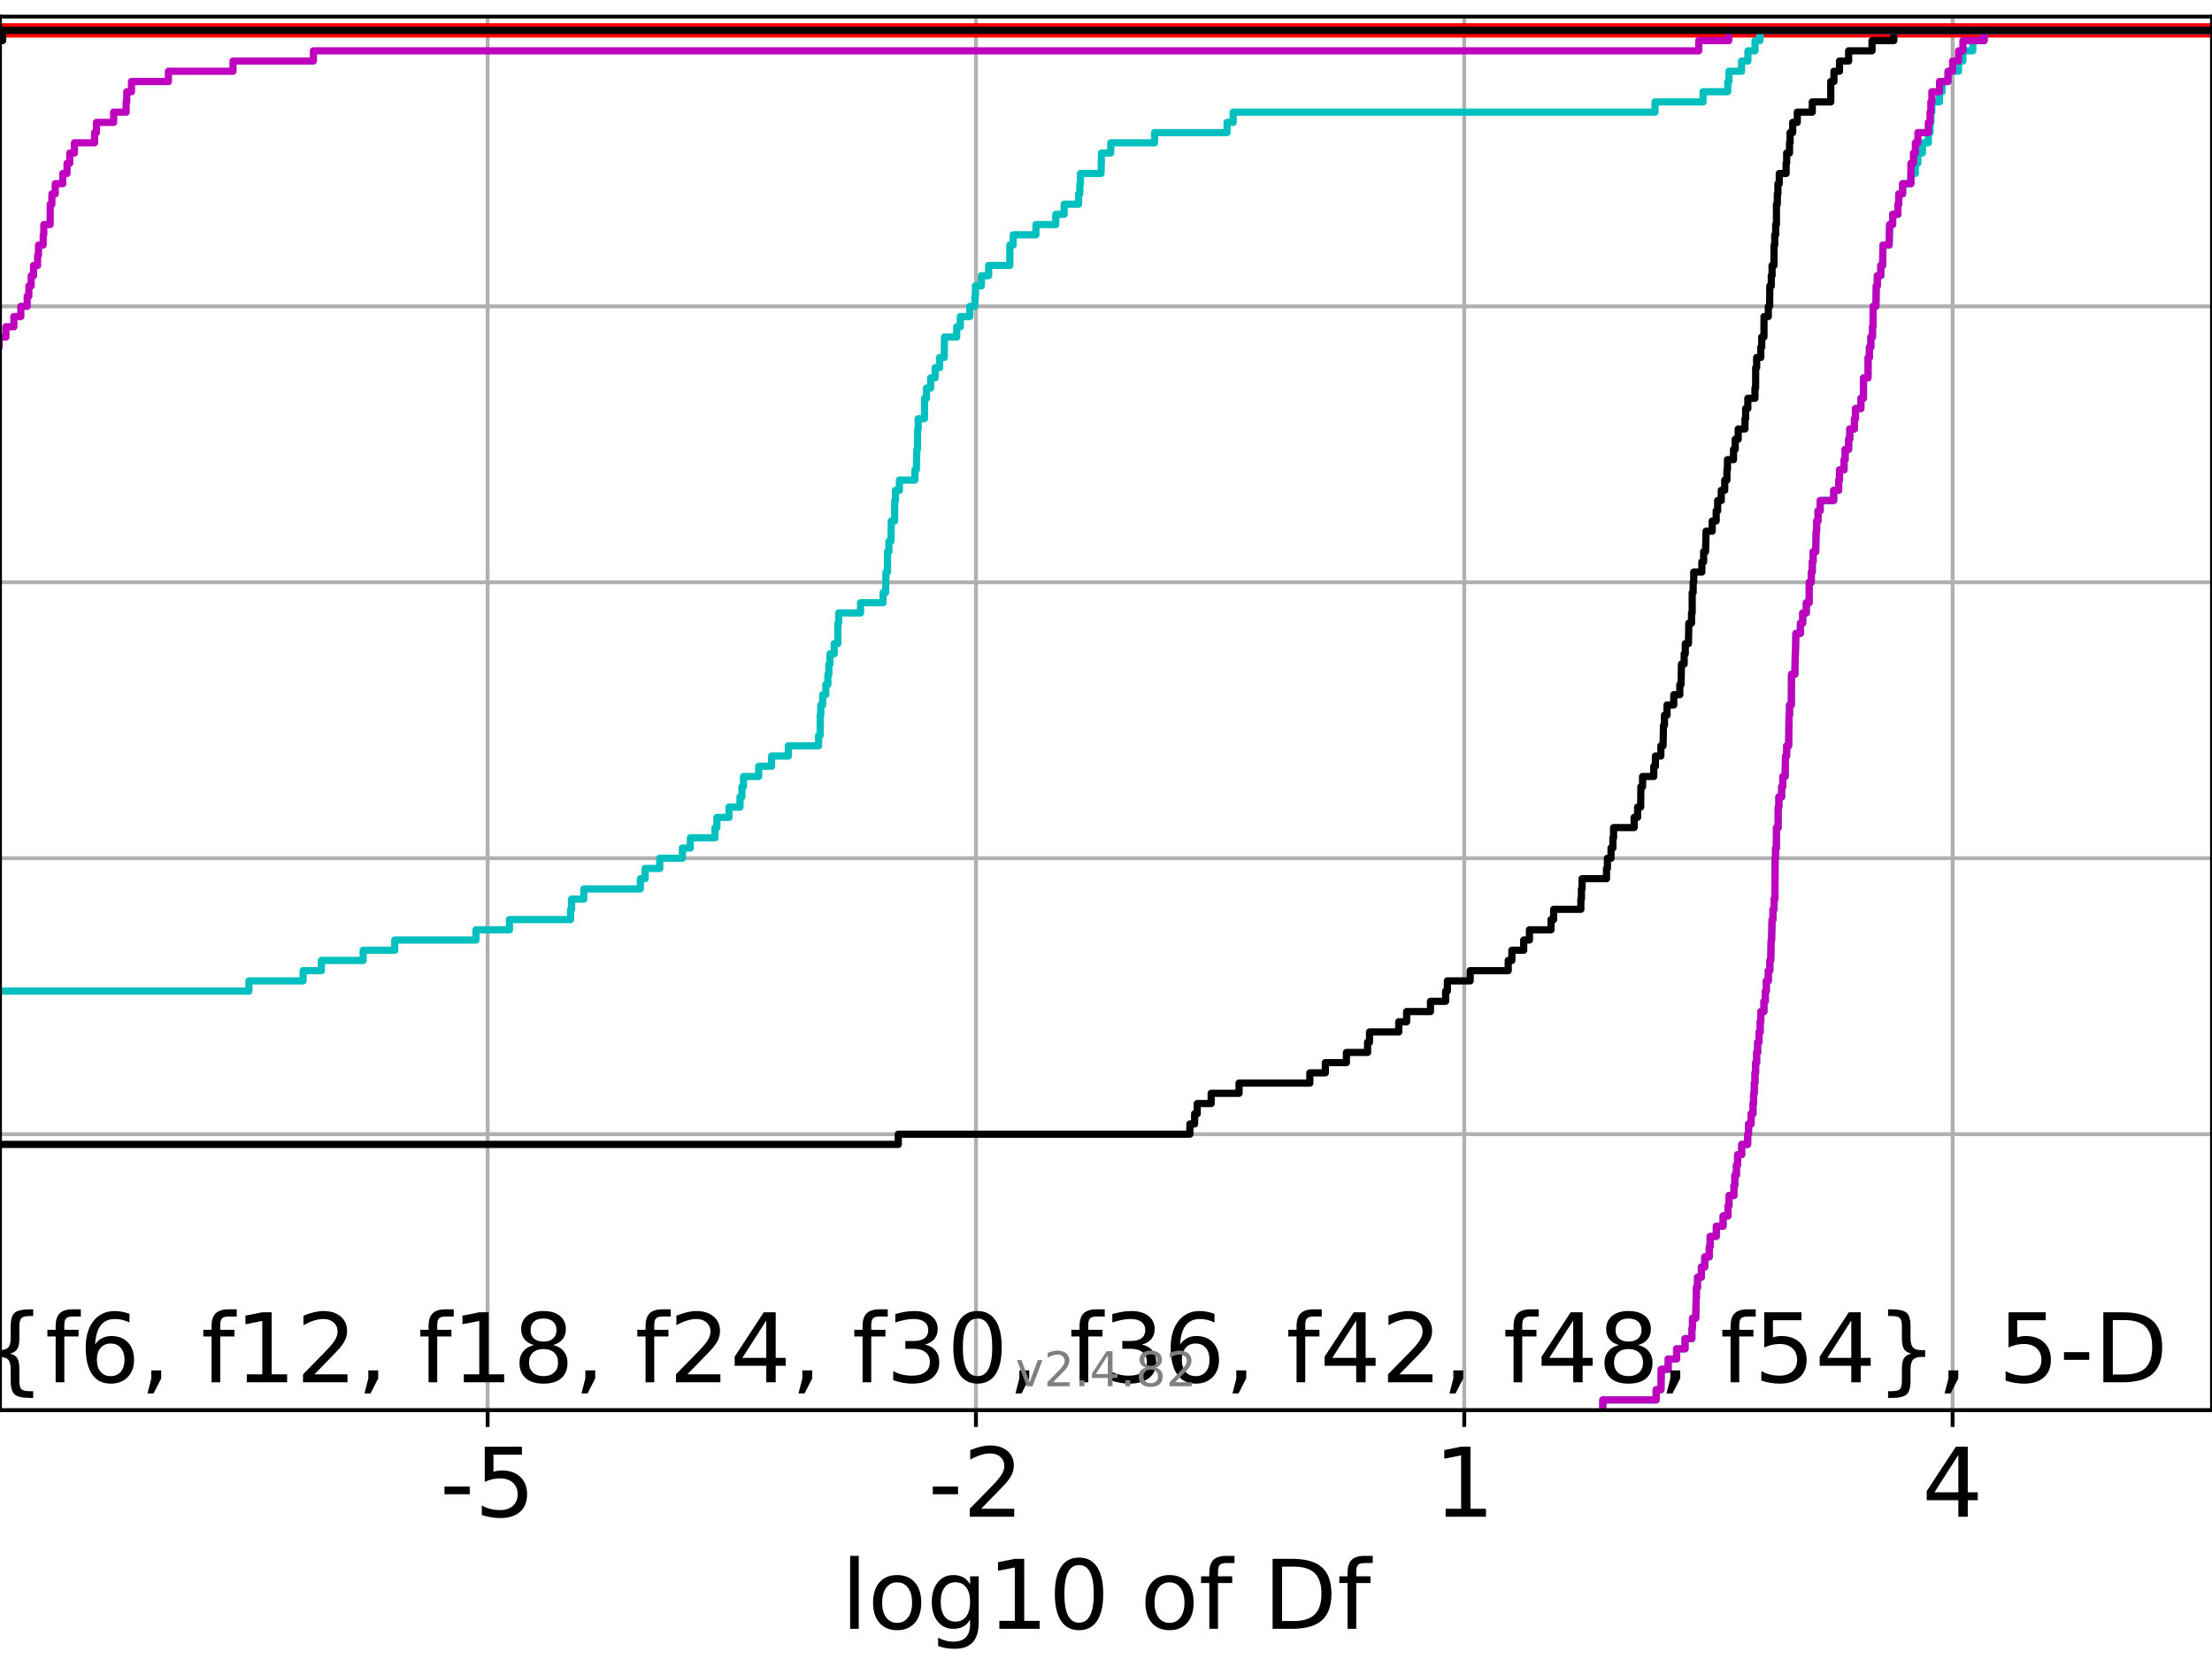 <?xml version="1.0" encoding="utf-8" standalone="no"?>
<!DOCTYPE svg PUBLIC "-//W3C//DTD SVG 1.1//EN"
  "http://www.w3.org/Graphics/SVG/1.1/DTD/svg11.dtd">
<!-- Created with matplotlib (https://matplotlib.org/) -->
<svg height="345.6pt" version="1.1" viewBox="0 0 460.8 345.6" width="460.8pt" xmlns="http://www.w3.org/2000/svg" xmlns:xlink="http://www.w3.org/1999/xlink">
 <defs>
  <style type="text/css">*{stroke-linecap:butt;stroke-linejoin:round;}</style>
 </defs>
 <g id="figure_1">
  <g id="patch_1">
   <path d="M 0 345.6 
L 460.8 345.6 
L 460.8 0 
L 0 0 
z
" style="fill:#ffffff;"/>
  </g>
  <g id="axes_1">
   <g id="patch_2">
    <path d="M 0 293.76 
L 460.8 293.76 
L 460.8 3.456 
L 0 3.456 
z
" style="fill:#ffffff;"/>
   </g>
   <g id="matplotlib.axis_1">
    <g id="xtick_1">
     <g id="line2d_1">
      <path clip-path="url(#p69cca92587)" d="M 101.581 293.76 
L 101.581 3.456 
" style="fill:none;stroke:#b0b0b0;stroke-linecap:square;stroke-width:0.8;"/>
     </g>
     <g id="line2d_2">
      <defs>
       <path d="M 0 0 
L 0 3.5 
" id="m571365f2fe" style="stroke:#000000;stroke-width:0.8;"/>
      </defs>
      <g>
       <use style="stroke:#000000;stroke-width:0.8;" x="101.581" xlink:href="#m571365f2fe" y="293.76"/>
      </g>
     </g>
     <g id="text_1">
      <!-- -5 -->
      <g transform="translate(91.61 315.957)scale(0.2 -0.2)">
       <defs>
        <path d="M 4.891 31.391 
L 31.203 31.391 
L 31.203 23.391 
L 4.891 23.391 
z
" id="DejaVuSans-45"/>
        <path d="M 10.797 72.906 
L 49.516 72.906 
L 49.516 64.594 
L 19.828 64.594 
L 19.828 46.734 
Q 21.969 47.469 24.109 47.828 
Q 26.266 48.188 28.422 48.188 
Q 40.625 48.188 47.75 41.5 
Q 54.891 34.812 54.891 23.391 
Q 54.891 11.625 47.562 5.094 
Q 40.234 -1.422 26.906 -1.422 
Q 22.312 -1.422 17.547 -0.641 
Q 12.797 0.141 7.719 1.703 
L 7.719 11.625 
Q 12.109 9.234 16.797 8.062 
Q 21.484 6.891 26.703 6.891 
Q 35.156 6.891 40.078 11.328 
Q 45.016 15.766 45.016 23.391 
Q 45.016 31 40.078 35.438 
Q 35.156 39.891 26.703 39.891 
Q 22.75 39.891 18.812 39.016 
Q 14.891 38.141 10.797 36.281 
z
" id="DejaVuSans-53"/>
       </defs>
       <use xlink:href="#DejaVuSans-45"/>
       <use x="36.084" xlink:href="#DejaVuSans-53"/>
      </g>
     </g>
    </g>
    <g id="xtick_2">
     <g id="line2d_3">
      <path clip-path="url(#p69cca92587)" d="M 203.308 293.76 
L 203.308 3.456 
" style="fill:none;stroke:#b0b0b0;stroke-linecap:square;stroke-width:0.8;"/>
     </g>
     <g id="line2d_4">
      <g>
       <use style="stroke:#000000;stroke-width:0.8;" x="203.308" xlink:href="#m571365f2fe" y="293.76"/>
      </g>
     </g>
     <g id="text_2">
      <!-- -2 -->
      <g transform="translate(193.338 315.957)scale(0.2 -0.2)">
       <defs>
        <path d="M 19.188 8.297 
L 53.609 8.297 
L 53.609 0 
L 7.328 0 
L 7.328 8.297 
Q 12.938 14.109 22.625 23.891 
Q 32.328 33.688 34.812 36.531 
Q 39.547 41.844 41.422 45.531 
Q 43.312 49.219 43.312 52.781 
Q 43.312 58.594 39.234 62.25 
Q 35.156 65.922 28.609 65.922 
Q 23.969 65.922 18.812 64.312 
Q 13.672 62.703 7.812 59.422 
L 7.812 69.391 
Q 13.766 71.781 18.938 73 
Q 24.125 74.219 28.422 74.219 
Q 39.75 74.219 46.484 68.547 
Q 53.219 62.891 53.219 53.422 
Q 53.219 48.922 51.531 44.891 
Q 49.859 40.875 45.406 35.406 
Q 44.188 33.984 37.641 27.219 
Q 31.109 20.453 19.188 8.297 
z
" id="DejaVuSans-50"/>
       </defs>
       <use xlink:href="#DejaVuSans-45"/>
       <use x="36.084" xlink:href="#DejaVuSans-50"/>
      </g>
     </g>
    </g>
    <g id="xtick_3">
     <g id="line2d_5">
      <path clip-path="url(#p69cca92587)" d="M 305.035 293.76 
L 305.035 3.456 
" style="fill:none;stroke:#b0b0b0;stroke-linecap:square;stroke-width:0.8;"/>
     </g>
     <g id="line2d_6">
      <g>
       <use style="stroke:#000000;stroke-width:0.8;" x="305.035" xlink:href="#m571365f2fe" y="293.76"/>
      </g>
     </g>
     <g id="text_3">
      <!-- 1 -->
      <g transform="translate(298.673 315.957)scale(0.2 -0.2)">
       <defs>
        <path d="M 12.406 8.297 
L 28.516 8.297 
L 28.516 63.922 
L 10.984 60.406 
L 10.984 69.391 
L 28.422 72.906 
L 38.281 72.906 
L 38.281 8.297 
L 54.391 8.297 
L 54.391 0 
L 12.406 0 
z
" id="DejaVuSans-49"/>
       </defs>
       <use xlink:href="#DejaVuSans-49"/>
      </g>
     </g>
    </g>
    <g id="xtick_4">
     <g id="line2d_7">
      <path clip-path="url(#p69cca92587)" d="M 406.763 293.76 
L 406.763 3.456 
" style="fill:none;stroke:#b0b0b0;stroke-linecap:square;stroke-width:0.8;"/>
     </g>
     <g id="line2d_8">
      <g>
       <use style="stroke:#000000;stroke-width:0.8;" x="406.763" xlink:href="#m571365f2fe" y="293.76"/>
      </g>
     </g>
     <g id="text_4">
      <!-- 4 -->
      <g transform="translate(400.4 315.957)scale(0.2 -0.2)">
       <defs>
        <path d="M 37.797 64.312 
L 12.891 25.391 
L 37.797 25.391 
z
M 35.203 72.906 
L 47.609 72.906 
L 47.609 25.391 
L 58.016 25.391 
L 58.016 17.188 
L 47.609 17.188 
L 47.609 0 
L 37.797 0 
L 37.797 17.188 
L 4.891 17.188 
L 4.891 26.703 
z
" id="DejaVuSans-52"/>
       </defs>
       <use xlink:href="#DejaVuSans-52"/>
      </g>
     </g>
    </g>
    <g id="text_5">
     <!-- log10 of Df -->
     <g transform="translate(175.214 339.313)scale(0.2 -0.2)">
      <defs>
       <path d="M 9.422 75.984 
L 18.406 75.984 
L 18.406 0 
L 9.422 0 
z
" id="DejaVuSans-108"/>
       <path d="M 30.609 48.391 
Q 23.391 48.391 19.188 42.75 
Q 14.984 37.109 14.984 27.297 
Q 14.984 17.484 19.156 11.844 
Q 23.344 6.203 30.609 6.203 
Q 37.797 6.203 41.984 11.859 
Q 46.188 17.531 46.188 27.297 
Q 46.188 37.016 41.984 42.703 
Q 37.797 48.391 30.609 48.391 
z
M 30.609 56 
Q 42.328 56 49.016 48.375 
Q 55.719 40.766 55.719 27.297 
Q 55.719 13.875 49.016 6.219 
Q 42.328 -1.422 30.609 -1.422 
Q 18.844 -1.422 12.172 6.219 
Q 5.516 13.875 5.516 27.297 
Q 5.516 40.766 12.172 48.375 
Q 18.844 56 30.609 56 
z
" id="DejaVuSans-111"/>
       <path d="M 45.406 27.984 
Q 45.406 37.75 41.375 43.109 
Q 37.359 48.484 30.078 48.484 
Q 22.859 48.484 18.828 43.109 
Q 14.797 37.75 14.797 27.984 
Q 14.797 18.266 18.828 12.891 
Q 22.859 7.516 30.078 7.516 
Q 37.359 7.516 41.375 12.891 
Q 45.406 18.266 45.406 27.984 
z
M 54.391 6.781 
Q 54.391 -7.172 48.188 -13.984 
Q 42 -20.797 29.203 -20.797 
Q 24.469 -20.797 20.266 -20.094 
Q 16.062 -19.391 12.109 -17.922 
L 12.109 -9.188 
Q 16.062 -11.328 19.922 -12.344 
Q 23.781 -13.375 27.781 -13.375 
Q 36.625 -13.375 41.016 -8.766 
Q 45.406 -4.156 45.406 5.172 
L 45.406 9.625 
Q 42.625 4.781 38.281 2.391 
Q 33.938 0 27.875 0 
Q 17.828 0 11.672 7.656 
Q 5.516 15.328 5.516 27.984 
Q 5.516 40.672 11.672 48.328 
Q 17.828 56 27.875 56 
Q 33.938 56 38.281 53.609 
Q 42.625 51.219 45.406 46.391 
L 45.406 54.688 
L 54.391 54.688 
z
" id="DejaVuSans-103"/>
       <path d="M 31.781 66.406 
Q 24.172 66.406 20.328 58.906 
Q 16.5 51.422 16.5 36.375 
Q 16.5 21.391 20.328 13.891 
Q 24.172 6.391 31.781 6.391 
Q 39.453 6.391 43.281 13.891 
Q 47.125 21.391 47.125 36.375 
Q 47.125 51.422 43.281 58.906 
Q 39.453 66.406 31.781 66.406 
z
M 31.781 74.219 
Q 44.047 74.219 50.516 64.516 
Q 56.984 54.828 56.984 36.375 
Q 56.984 17.969 50.516 8.266 
Q 44.047 -1.422 31.781 -1.422 
Q 19.531 -1.422 13.062 8.266 
Q 6.594 17.969 6.594 36.375 
Q 6.594 54.828 13.062 64.516 
Q 19.531 74.219 31.781 74.219 
z
" id="DejaVuSans-48"/>
       <path id="DejaVuSans-32"/>
       <path d="M 37.109 75.984 
L 37.109 68.5 
L 28.516 68.5 
Q 23.688 68.5 21.797 66.547 
Q 19.922 64.594 19.922 59.516 
L 19.922 54.688 
L 34.719 54.688 
L 34.719 47.703 
L 19.922 47.703 
L 19.922 0 
L 10.891 0 
L 10.891 47.703 
L 2.297 47.703 
L 2.297 54.688 
L 10.891 54.688 
L 10.891 58.5 
Q 10.891 67.625 15.141 71.797 
Q 19.391 75.984 28.609 75.984 
z
" id="DejaVuSans-102"/>
       <path d="M 19.672 64.797 
L 19.672 8.109 
L 31.594 8.109 
Q 46.688 8.109 53.688 14.938 
Q 60.688 21.781 60.688 36.531 
Q 60.688 51.172 53.688 57.984 
Q 46.688 64.797 31.594 64.797 
z
M 9.812 72.906 
L 30.078 72.906 
Q 51.266 72.906 61.172 64.094 
Q 71.094 55.281 71.094 36.531 
Q 71.094 17.672 61.125 8.828 
Q 51.172 0 30.078 0 
L 9.812 0 
z
" id="DejaVuSans-68"/>
      </defs>
      <use xlink:href="#DejaVuSans-108"/>
      <use x="27.783" xlink:href="#DejaVuSans-111"/>
      <use x="88.965" xlink:href="#DejaVuSans-103"/>
      <use x="152.441" xlink:href="#DejaVuSans-49"/>
      <use x="216.064" xlink:href="#DejaVuSans-48"/>
      <use x="279.688" xlink:href="#DejaVuSans-32"/>
      <use x="311.475" xlink:href="#DejaVuSans-111"/>
      <use x="372.656" xlink:href="#DejaVuSans-102"/>
      <use x="407.861" xlink:href="#DejaVuSans-32"/>
      <use x="439.648" xlink:href="#DejaVuSans-68"/>
      <use x="516.65" xlink:href="#DejaVuSans-102"/>
     </g>
    </g>
   </g>
   <g id="matplotlib.axis_2">
    <g id="ytick_1">
     <g id="line2d_9">
      <path clip-path="url(#p69cca92587)" d="M 0 293.76 
L 460.8 293.76 
" style="fill:none;stroke:#b0b0b0;stroke-linecap:square;stroke-width:0.8;"/>
     </g>
     <g id="line2d_10">
      <defs>
       <path d="M 0 0 
L -3.5 0 
" id="m09b18a80c7" style="stroke:#000000;stroke-width:0.8;"/>
      </defs>
      <g>
       <use style="stroke:#000000;stroke-width:0.8;" x="0" xlink:href="#m09b18a80c7" y="293.76"/>
      </g>
     </g>
    </g>
    <g id="ytick_2">
     <g id="line2d_11">
      <path clip-path="url(#p69cca92587)" d="M 0 236.274 
L 460.8 236.274 
" style="fill:none;stroke:#b0b0b0;stroke-linecap:square;stroke-width:0.8;"/>
     </g>
     <g id="line2d_12">
      <g>
       <use style="stroke:#000000;stroke-width:0.8;" x="0" xlink:href="#m09b18a80c7" y="236.274"/>
      </g>
     </g>
    </g>
    <g id="ytick_3">
     <g id="line2d_13">
      <path clip-path="url(#p69cca92587)" d="M 0 178.788 
L 460.8 178.788 
" style="fill:none;stroke:#b0b0b0;stroke-linecap:square;stroke-width:0.8;"/>
     </g>
     <g id="line2d_14">
      <g>
       <use style="stroke:#000000;stroke-width:0.8;" x="0" xlink:href="#m09b18a80c7" y="178.788"/>
      </g>
     </g>
    </g>
    <g id="ytick_4">
     <g id="line2d_15">
      <path clip-path="url(#p69cca92587)" d="M 0 121.302 
L 460.8 121.302 
" style="fill:none;stroke:#b0b0b0;stroke-linecap:square;stroke-width:0.8;"/>
     </g>
     <g id="line2d_16">
      <g>
       <use style="stroke:#000000;stroke-width:0.8;" x="0" xlink:href="#m09b18a80c7" y="121.302"/>
      </g>
     </g>
    </g>
    <g id="ytick_5">
     <g id="line2d_17">
      <path clip-path="url(#p69cca92587)" d="M 0 63.816 
L 460.8 63.816 
" style="fill:none;stroke:#b0b0b0;stroke-linecap:square;stroke-width:0.8;"/>
     </g>
     <g id="line2d_18">
      <g>
       <use style="stroke:#000000;stroke-width:0.8;" x="0" xlink:href="#m09b18a80c7" y="63.816"/>
      </g>
     </g>
    </g>
    <g id="ytick_6">
     <g id="line2d_19">
      <path clip-path="url(#p69cca92587)" d="M 0 6.33 
L 460.8 6.33 
" style="fill:none;stroke:#b0b0b0;stroke-linecap:square;stroke-width:0.8;"/>
     </g>
     <g id="line2d_20">
      <g>
       <use style="stroke:#000000;stroke-width:0.8;" x="0" xlink:href="#m09b18a80c7" y="6.33"/>
      </g>
     </g>
    </g>
   </g>
   <g id="line2d_21">
    <path clip-path="url(#p69cca92587)" d="M -1 8.459 
L -0.905 8.459 
L -0.905 6.33 
L -0.905 6.33 
L 460.8 6.33 
L 460.8 6.33 
" style="fill:none;stroke:#ff0000;stroke-linecap:square;stroke-width:3;"/>
   </g>
   <g id="line2d_22">
    <path clip-path="url(#p69cca92587)" d="M 333.894 293.76 
L 333.894 291.631 
L 345.014 291.631 
L 345.014 289.502 
L 346.013 289.502 
L 346.071 285.244 
L 347.505 285.244 
L 347.505 283.114 
L 349.269 283.114 
L 349.269 280.985 
L 351.026 280.985 
L 351.026 278.856 
L 352.45 278.856 
L 352.45 276.727 
L 352.576 276.727 
L 352.576 274.598 
L 353.251 274.598 
L 353.344 270.34 
L 353.389 270.34 
L 353.389 268.211 
L 353.617 268.211 
L 353.617 266.082 
L 354.426 266.082 
L 354.426 263.952 
L 355.127 263.952 
L 355.127 261.823 
L 356.076 261.823 
L 356.076 259.694 
L 356.256 259.694 
L 356.256 257.565 
L 357.545 257.565 
L 357.545 255.436 
L 358.949 255.436 
L 358.949 253.307 
L 359.973 253.307 
L 359.973 251.178 
L 360.185 251.178 
L 360.185 249.049 
L 361.212 249.049 
L 361.212 246.92 
L 361.404 246.92 
L 361.404 244.79 
L 361.734 244.79 
L 361.734 242.661 
L 361.98 242.661 
L 361.98 240.532 
L 362.822 240.532 
L 362.822 238.403 
L 364.071 238.403 
L 364.071 236.274 
L 364.257 236.274 
L 364.257 234.145 
L 364.784 234.145 
L 364.784 232.016 
L 365.182 232.016 
L 365.182 229.887 
L 365.306 229.887 
L 365.306 227.758 
L 365.455 227.758 
L 365.455 225.629 
L 365.59 225.629 
L 365.59 223.499 
L 365.727 223.499 
L 365.727 221.37 
L 365.943 221.37 
L 365.943 219.241 
L 366.149 219.241 
L 366.149 217.112 
L 366.439 217.112 
L 366.439 214.983 
L 366.679 214.983 
L 366.679 212.854 
L 366.808 212.854 
L 366.808 210.725 
L 367.462 210.725 
L 367.462 208.596 
L 367.747 208.596 
L 367.747 206.467 
L 367.961 206.467 
L 367.961 204.337 
L 368.372 204.337 
L 368.372 202.208 
L 368.69 202.208 
L 368.69 200.079 
L 368.873 200.079 
L 368.968 195.821 
L 369.053 195.821 
L 369.154 191.563 
L 369.343 191.563 
L 369.343 189.434 
L 369.573 189.434 
L 369.573 187.305 
L 369.749 187.305 
L 369.786 178.788 
L 369.88 178.788 
L 369.88 176.659 
L 370.063 176.659 
L 370.07 172.401 
L 370.42 172.401 
L 370.434 168.143 
L 370.571 168.143 
L 370.571 166.013 
L 371.154 166.013 
L 371.154 163.884 
L 371.393 163.884 
L 371.393 161.755 
L 371.878 161.755 
L 371.956 157.497 
L 372.191 157.497 
L 372.191 155.368 
L 372.609 155.368 
L 372.695 148.981 
L 372.788 148.981 
L 372.788 146.851 
L 373.17 146.851 
L 373.204 140.464 
L 373.906 140.464 
L 373.984 136.206 
L 374.019 136.206 
L 374.119 131.948 
L 375.058 131.948 
L 375.058 129.819 
L 375.539 129.819 
L 375.539 127.69 
L 376.29 127.69 
L 376.29 125.56 
L 376.886 125.56 
L 376.894 121.302 
L 377.323 121.302 
L 377.323 119.173 
L 377.533 119.173 
L 377.533 117.044 
L 377.708 117.044 
L 377.708 114.915 
L 378.248 114.915 
L 378.341 110.657 
L 378.445 110.657 
L 378.445 108.528 
L 378.726 108.528 
L 378.726 106.398 
L 379.18 106.398 
L 379.18 104.269 
L 381.986 104.269 
L 381.986 102.14 
L 383.028 102.14 
L 383.028 100.011 
L 383.2 100.011 
L 383.2 97.882 
L 384.151 97.882 
L 384.151 95.753 
L 384.372 95.753 
L 384.372 93.624 
L 385.104 93.624 
L 385.104 91.495 
L 385.336 91.495 
L 385.336 89.366 
L 386.313 89.366 
L 386.313 87.236 
L 386.524 87.236 
L 386.524 85.107 
L 387.657 85.107 
L 387.657 82.978 
L 388.19 82.978 
L 388.205 78.72 
L 389.144 78.72 
L 389.162 74.462 
L 389.434 74.462 
L 389.434 72.333 
L 389.731 72.333 
L 389.731 70.204 
L 390.071 70.204 
L 390.071 68.074 
L 390.188 68.074 
L 390.21 63.816 
L 390.787 63.816 
L 390.857 59.558 
L 391.081 59.558 
L 391.081 57.429 
L 391.801 57.429 
L 391.801 55.3 
L 392.181 55.3 
L 392.263 51.042 
L 393.537 51.042 
L 393.644 46.783 
L 394.279 46.783 
L 394.279 44.654 
L 395.365 44.654 
L 395.365 42.525 
L 395.541 42.525 
L 395.541 40.396 
L 396.353 40.396 
L 396.353 38.267 
L 398.076 38.267 
L 398.076 36.138 
L 399.011 36.138 
L 399.011 34.009 
L 399.534 34.009 
L 399.534 31.88 
L 400.482 31.88 
L 400.482 29.75 
L 401.711 29.75 
L 401.711 27.621 
L 402.066 27.621 
L 402.066 25.492 
L 402.232 25.492 
L 402.232 23.363 
L 402.441 23.363 
L 402.441 21.234 
L 404.035 21.234 
L 404.035 19.105 
L 404.576 19.105 
L 404.576 16.976 
L 405.818 16.976 
L 405.818 14.847 
L 408 14.847 
L 408 12.718 
L 408.91 12.718 
L 408.91 10.589 
L 410.973 10.589 
L 410.973 8.459 
L 413.34 8.459 
L 413.34 6.33 
L 413.34 6.33 
L 460.8 6.33 
L 460.8 6.33 
" style="fill:none;stroke:#00bfbf;stroke-linecap:square;stroke-width:1.5;"/>
   </g>
   <g id="line2d_23">
    <path clip-path="url(#p69cca92587)" d="M 333.894 293.76 
L 333.894 291.631 
L 345.014 291.631 
L 345.014 289.502 
L 346.013 289.502 
L 346.071 285.244 
L 347.505 285.244 
L 347.505 283.114 
L 349.269 283.114 
L 349.269 280.985 
L 351.026 280.985 
L 351.026 278.856 
L 352.45 278.856 
L 352.45 276.727 
L 352.576 276.727 
L 352.576 274.598 
L 353.251 274.598 
L 353.344 270.34 
L 353.389 270.34 
L 353.389 268.211 
L 353.617 268.211 
L 353.617 266.082 
L 354.426 266.082 
L 354.426 263.952 
L 355.127 263.952 
L 355.127 261.823 
L 356.076 261.823 
L 356.076 259.694 
L 356.256 259.694 
L 356.256 257.565 
L 357.545 257.565 
L 357.545 255.436 
L 358.949 255.436 
L 358.949 253.307 
L 359.973 253.307 
L 359.973 251.178 
L 360.185 251.178 
L 360.185 249.049 
L 361.212 249.049 
L 361.212 246.92 
L 361.404 246.92 
L 361.404 244.79 
L 361.734 244.79 
L 361.734 242.661 
L 361.98 242.661 
L 361.98 240.532 
L 362.822 240.532 
L 362.822 238.403 
L 364.071 238.403 
L 364.071 236.274 
L 364.257 236.274 
L 364.257 234.145 
L 364.784 234.145 
L 364.784 232.016 
L 365.182 232.016 
L 365.182 229.887 
L 365.306 229.887 
L 365.306 227.758 
L 365.455 227.758 
L 365.455 225.629 
L 365.59 225.629 
L 365.59 223.499 
L 365.727 223.499 
L 365.727 221.37 
L 365.943 221.37 
L 365.943 219.241 
L 366.149 219.241 
L 366.149 217.112 
L 366.439 217.112 
L 366.439 214.983 
L 366.679 214.983 
L 366.679 212.854 
L 366.808 212.854 
L 366.808 210.725 
L 367.462 210.725 
L 367.462 208.596 
L 367.747 208.596 
L 367.747 206.467 
L 367.961 206.467 
L 367.961 204.337 
L 368.372 204.337 
L 368.372 202.208 
L 368.69 202.208 
L 368.69 200.079 
L 368.873 200.079 
L 368.968 195.821 
L 369.053 195.821 
L 369.154 191.563 
L 369.343 191.563 
L 369.343 189.434 
L 369.573 189.434 
L 369.573 187.305 
L 369.749 187.305 
L 369.786 178.788 
L 369.88 178.788 
L 369.88 176.659 
L 370.063 176.659 
L 370.07 172.401 
L 370.42 172.401 
L 370.434 168.143 
L 370.571 168.143 
L 370.571 166.013 
L 371.154 166.013 
L 371.154 163.884 
L 371.393 163.884 
L 371.393 161.755 
L 371.878 161.755 
L 371.956 157.497 
L 372.191 157.497 
L 372.191 155.368 
L 372.609 155.368 
L 372.695 148.981 
L 372.788 148.981 
L 372.788 146.851 
L 373.17 146.851 
L 373.204 140.464 
L 373.906 140.464 
L 373.984 136.206 
L 374.019 136.206 
L 374.119 131.948 
L 375.058 131.948 
L 375.058 129.819 
L 375.539 129.819 
L 375.539 127.69 
L 376.29 127.69 
L 376.29 125.56 
L 376.886 125.56 
L 376.894 121.302 
L 377.323 121.302 
L 377.323 119.173 
L 377.533 119.173 
L 377.533 117.044 
L 377.708 117.044 
L 377.708 114.915 
L 378.248 114.915 
L 378.341 110.657 
L 378.445 110.657 
L 378.445 108.528 
L 378.726 108.528 
L 378.726 106.398 
L 379.18 106.398 
L 379.18 104.269 
L 381.986 104.269 
L 381.986 102.14 
L 383.028 102.14 
L 383.028 100.011 
L 383.2 100.011 
L 383.2 97.882 
L 384.151 97.882 
L 384.151 95.753 
L 384.372 95.753 
L 384.372 93.624 
L 385.104 93.624 
L 385.104 91.495 
L 385.336 91.495 
L 385.336 89.366 
L 386.313 89.366 
L 386.313 87.236 
L 386.524 87.236 
L 386.524 85.107 
L 387.657 85.107 
L 387.657 82.978 
L 388.19 82.978 
L 388.205 78.72 
L 389.144 78.72 
L 389.162 74.462 
L 389.434 74.462 
L 389.434 72.333 
L 389.731 72.333 
L 389.731 70.204 
L 390.071 70.204 
L 390.071 68.074 
L 390.188 68.074 
L 390.21 63.816 
L 390.787 63.816 
L 390.857 59.558 
L 391.081 59.558 
L 391.081 57.429 
L 391.801 57.429 
L 391.801 55.3 
L 392.181 55.3 
L 392.263 51.042 
L 393.537 51.042 
L 393.644 46.783 
L 394.279 46.783 
L 394.279 44.654 
L 395.365 44.654 
L 395.365 42.525 
L 395.541 42.525 
L 395.541 40.396 
L 396.353 40.396 
L 396.353 38.267 
L 398.066 38.267 
L 398.076 34.009 
L 398.608 34.009 
L 398.608 31.88 
L 399.011 31.88 
L 399.011 29.75 
L 399.534 29.75 
L 399.534 27.621 
L 401.711 27.621 
L 401.711 25.492 
L 402.066 25.492 
L 402.066 23.363 
L 402.232 23.363 
L 402.232 21.234 
L 402.441 21.234 
L 402.441 19.105 
L 404.035 19.105 
L 404.035 16.976 
L 405.818 16.976 
L 405.818 14.847 
L 406.772 14.847 
L 406.772 12.718 
L 408 12.718 
L 408 10.589 
L 408.91 10.589 
L 408.91 8.459 
L 413.34 8.459 
L 413.34 6.33 
L 413.34 6.33 
L 460.8 6.33 
L 460.8 6.33 
" style="fill:none;stroke:#bf00bf;stroke-linecap:square;stroke-width:1.5;"/>
   </g>
   <g id="line2d_24">
    <path clip-path="url(#p69cca92587)" d="M -1 238.403 
L 187.13 238.403 
L 187.13 236.274 
L 247.874 236.274 
L 247.874 234.145 
L 248.86 234.145 
L 248.86 232.016 
L 249.403 232.016 
L 249.403 229.887 
L 252.309 229.887 
L 252.309 227.758 
L 258.118 227.758 
L 258.118 225.629 
L 272.861 225.629 
L 272.861 223.499 
L 276.093 223.499 
L 276.093 221.37 
L 280.484 221.37 
L 280.484 219.241 
L 284.89 219.241 
L 284.89 217.112 
L 285.293 217.112 
L 285.293 214.983 
L 291.383 214.983 
L 291.383 212.854 
L 293.025 212.854 
L 293.025 210.725 
L 297.994 210.725 
L 297.994 208.596 
L 301.15 208.596 
L 301.15 206.467 
L 301.514 206.467 
L 301.514 204.337 
L 306.265 204.337 
L 306.265 202.208 
L 314.19 202.208 
L 314.19 200.079 
L 314.951 200.079 
L 314.951 197.95 
L 317.417 197.95 
L 317.417 195.821 
L 318.613 195.821 
L 318.613 193.692 
L 323.109 193.692 
L 323.109 191.563 
L 323.651 191.563 
L 323.651 189.434 
L 329.319 189.434 
L 329.319 187.305 
L 329.441 187.305 
L 329.441 185.175 
L 329.576 185.175 
L 329.576 183.046 
L 334.665 183.046 
L 334.665 180.917 
L 334.855 180.917 
L 334.855 178.788 
L 335.605 178.788 
L 335.605 176.659 
L 335.995 176.659 
L 335.995 174.53 
L 336.135 174.53 
L 336.135 172.401 
L 340.423 172.401 
L 340.423 170.272 
L 341.144 170.272 
L 341.144 168.143 
L 341.784 168.143 
L 341.821 163.884 
L 342.177 163.884 
L 342.177 161.755 
L 344.513 161.755 
L 344.513 159.626 
L 344.854 159.626 
L 344.854 157.497 
L 345.992 157.497 
L 345.992 155.368 
L 346.451 155.368 
L 346.528 151.11 
L 346.737 151.11 
L 346.737 148.981 
L 347.268 148.981 
L 347.268 146.851 
L 348.677 146.851 
L 348.677 144.722 
L 349.936 144.722 
L 349.936 142.593 
L 350.19 142.593 
L 350.281 138.335 
L 350.842 138.335 
L 350.842 136.206 
L 351.076 136.206 
L 351.076 134.077 
L 351.737 134.077 
L 351.809 129.819 
L 352.375 129.819 
L 352.375 127.69 
L 352.51 127.69 
L 352.52 123.431 
L 352.717 123.431 
L 352.717 121.302 
L 352.836 121.302 
L 352.836 119.173 
L 354.53 119.173 
L 354.53 117.044 
L 354.9 117.044 
L 354.9 114.915 
L 355.298 114.915 
L 355.405 110.657 
L 356.683 110.657 
L 356.683 108.528 
L 357.514 108.528 
L 357.514 106.398 
L 357.82 106.398 
L 357.82 104.269 
L 358.575 104.269 
L 358.575 102.14 
L 359.291 102.14 
L 359.291 100.011 
L 359.746 100.011 
L 359.746 97.882 
L 359.859 97.882 
L 359.859 95.753 
L 361.125 95.753 
L 361.125 93.624 
L 361.474 93.624 
L 361.474 91.495 
L 362.098 91.495 
L 362.098 89.366 
L 363.511 89.366 
L 363.511 87.236 
L 363.651 87.236 
L 363.651 85.107 
L 364.105 85.107 
L 364.105 82.978 
L 365.59 82.978 
L 365.59 80.849 
L 365.727 80.849 
L 365.739 76.591 
L 365.943 76.591 
L 365.943 74.462 
L 366.808 74.462 
L 366.808 72.333 
L 367.003 72.333 
L 367.003 70.204 
L 367.462 70.204 
L 367.477 65.945 
L 368.372 65.945 
L 368.372 63.816 
L 368.65 63.816 
L 368.686 59.558 
L 368.99 59.558 
L 368.99 57.429 
L 369.154 57.429 
L 369.154 55.3 
L 369.545 55.3 
L 369.573 51.042 
L 369.708 51.042 
L 369.708 48.912 
L 369.904 48.912 
L 369.904 46.783 
L 370.063 46.783 
L 370.07 42.525 
L 370.249 42.525 
L 370.249 40.396 
L 370.371 40.396 
L 370.371 38.267 
L 370.651 38.267 
L 370.651 36.138 
L 372.078 36.138 
L 372.078 34.009 
L 372.193 34.009 
L 372.193 31.88 
L 372.788 31.88 
L 372.788 29.75 
L 372.911 29.75 
L 372.911 27.621 
L 373.45 27.621 
L 373.45 25.492 
L 374.408 25.492 
L 374.408 23.363 
L 377.533 23.363 
L 377.533 21.234 
L 381.378 21.234 
L 381.384 16.976 
L 382.046 16.976 
L 382.046 14.847 
L 383.2 14.847 
L 383.2 12.718 
L 385.104 12.718 
L 385.104 10.589 
L 389.973 10.589 
L 389.973 8.459 
L 394.51 8.459 
L 394.51 6.33 
L 394.51 6.33 
L 460.8 6.33 
L 460.8 6.33 
" style="fill:none;stroke:#000000;stroke-linecap:square;stroke-width:1.5;"/>
   </g>
   <g id="line2d_25">
    <path clip-path="url(#p69cca92587)" d="M -1 206.467 
L 51.859 206.467 
L 51.859 204.337 
L 63.139 204.337 
L 63.139 202.208 
L 66.953 202.208 
L 66.953 200.079 
L 75.653 200.079 
L 75.653 197.95 
L 82.236 197.95 
L 82.236 195.821 
L 99.156 195.821 
L 99.156 193.692 
L 106.133 193.692 
L 106.133 191.563 
L 118.86 191.563 
L 118.86 189.434 
L 119.076 189.434 
L 119.076 187.305 
L 121.611 187.305 
L 121.611 185.175 
L 133.401 185.175 
L 133.401 183.046 
L 134.397 183.046 
L 134.397 180.917 
L 137.444 180.917 
L 137.444 178.788 
L 142.152 178.788 
L 142.152 176.659 
L 143.815 176.659 
L 143.815 174.53 
L 148.95 174.53 
L 148.95 172.401 
L 149.346 172.401 
L 149.346 170.272 
L 151.861 170.272 
L 151.861 168.143 
L 154.159 168.143 
L 154.159 166.013 
L 154.558 166.013 
L 154.558 163.884 
L 154.884 163.884 
L 154.884 161.755 
L 158.053 161.755 
L 158.053 159.626 
L 160.74 159.626 
L 160.74 157.497 
L 164.22 157.497 
L 164.22 155.368 
L 170.524 155.368 
L 170.524 153.239 
L 170.843 153.239 
L 170.856 148.981 
L 170.983 148.981 
L 170.983 146.851 
L 171.382 146.851 
L 171.382 144.722 
L 172.033 144.722 
L 172.033 142.593 
L 172.461 142.593 
L 172.461 140.464 
L 172.663 140.464 
L 172.663 138.335 
L 172.902 138.335 
L 172.902 136.206 
L 173.774 136.206 
L 173.774 134.077 
L 174.526 134.077 
L 174.564 129.819 
L 174.711 129.819 
L 174.711 127.69 
L 179.261 127.69 
L 179.261 125.56 
L 183.959 125.56 
L 183.959 123.431 
L 184.494 123.431 
L 184.577 119.173 
L 184.869 119.173 
L 184.883 114.915 
L 185.166 114.915 
L 185.166 112.786 
L 185.602 112.786 
L 185.675 108.528 
L 186.375 108.528 
L 186.388 104.269 
L 186.545 104.269 
L 186.545 102.14 
L 187.362 102.14 
L 187.362 100.011 
L 190.593 100.011 
L 190.593 97.882 
L 190.899 97.882 
L 190.994 93.624 
L 191.119 93.624 
L 191.167 89.366 
L 191.277 89.366 
L 191.277 87.236 
L 192.584 87.236 
L 192.601 82.978 
L 193.012 82.978 
L 193.012 80.849 
L 193.871 80.849 
L 193.871 78.72 
L 194.818 78.72 
L 194.818 76.591 
L 195.736 76.591 
L 195.736 74.462 
L 196.708 74.462 
L 196.752 70.204 
L 199.301 70.204 
L 199.301 68.074 
L 200.057 68.074 
L 200.057 65.945 
L 202.037 65.945 
L 202.037 63.816 
L 203.092 63.816 
L 203.092 61.687 
L 203.205 61.687 
L 203.205 59.558 
L 204.452 59.558 
L 204.452 57.429 
L 205.955 57.429 
L 205.955 55.3 
L 210.365 55.3 
L 210.372 51.042 
L 211.066 51.042 
L 211.066 48.912 
L 215.804 48.912 
L 215.804 46.783 
L 219.937 46.783 
L 219.937 44.654 
L 221.686 44.654 
L 221.686 42.525 
L 224.694 42.525 
L 224.694 40.396 
L 224.95 40.396 
L 224.95 38.267 
L 225.085 38.267 
L 225.085 36.138 
L 229.368 36.138 
L 229.466 31.88 
L 231.392 31.88 
L 231.392 29.75 
L 240.515 29.75 
L 240.515 27.621 
L 255.621 27.621 
L 255.621 25.492 
L 256.893 25.492 
L 256.893 23.363 
L 344.772 23.363 
L 344.772 21.234 
L 354.778 21.234 
L 354.778 19.105 
L 359.923 19.105 
L 359.923 16.976 
L 360.167 16.976 
L 360.167 14.847 
L 362.801 14.847 
L 362.801 12.718 
L 364.12 12.718 
L 364.12 10.589 
L 365.606 10.589 
L 365.606 8.459 
L 366.628 8.459 
L 366.628 6.33 
L 366.628 6.33 
L 460.8 6.33 
L 460.8 6.33 
" style="fill:none;stroke:#00bfbf;stroke-linecap:square;stroke-width:1.5;"/>
   </g>
   <g id="line2d_26">
    <path clip-path="url(#p69cca92587)" d="M -1 76.591 
L -0.905 76.591 
L -0.905 74.462 
L -0.563 74.462 
L -0.563 72.333 
L -0.186 72.333 
L -0.186 70.204 
L 1.237 70.204 
L 1.237 68.074 
L 2.891 68.074 
L 2.891 65.945 
L 4.338 65.945 
L 4.338 63.816 
L 5.665 63.816 
L 5.665 61.687 
L 6.01 61.687 
L 6.01 59.558 
L 6.503 59.558 
L 6.503 57.429 
L 6.988 57.429 
L 6.988 55.3 
L 7.833 55.3 
L 7.833 53.171 
L 8.019 53.171 
L 8.019 51.042 
L 8.997 51.042 
L 8.997 48.912 
L 9.124 48.912 
L 9.124 46.783 
L 10.44 46.783 
L 10.466 42.525 
L 10.812 42.525 
L 10.812 40.396 
L 11.513 40.396 
L 11.513 38.267 
L 13.082 38.267 
L 13.082 36.138 
L 13.966 36.138 
L 13.966 34.009 
L 14.535 34.009 
L 14.535 31.88 
L 15.511 31.88 
L 15.511 29.75 
L 19.707 29.75 
L 19.707 27.621 
L 20.094 27.621 
L 20.094 25.492 
L 23.671 25.492 
L 23.671 23.363 
L 26.277 23.363 
L 26.277 21.234 
L 26.403 21.234 
L 26.403 19.105 
L 27.391 19.105 
L 27.391 16.976 
L 35.085 16.976 
L 35.085 14.847 
L 48.545 14.847 
L 48.545 12.718 
L 65.286 12.718 
L 65.286 10.589 
L 353.875 10.589 
L 353.875 8.459 
L 360.141 8.459 
L 360.141 6.33 
L 360.141 6.33 
L 460.8 6.33 
L 460.8 6.33 
" style="fill:none;stroke:#bf00bf;stroke-linecap:square;stroke-width:1.5;"/>
   </g>
   <g id="line2d_27">
    <path clip-path="url(#p69cca92587)" d="M -1 10.589 
L -0.905 10.589 
L -0.905 8.459 
L 0.547 8.459 
L 0.547 6.33 
L 0.547 6.33 
L 460.8 6.33 
L 460.8 6.33 
" style="fill:none;stroke:#000000;stroke-linecap:square;stroke-width:1.5;"/>
   </g>
   <g id="patch_3">
    <path d="M 0 293.76 
L 0 3.456 
" style="fill:none;stroke:#000000;stroke-linecap:square;stroke-linejoin:miter;stroke-width:0.8;"/>
   </g>
   <g id="patch_4">
    <path d="M 460.8 293.76 
L 460.8 3.456 
" style="fill:none;stroke:#000000;stroke-linecap:square;stroke-linejoin:miter;stroke-width:0.8;"/>
   </g>
   <g id="patch_5">
    <path d="M 0 293.76 
L 460.8 293.76 
" style="fill:none;stroke:#000000;stroke-linecap:square;stroke-linejoin:miter;stroke-width:0.8;"/>
   </g>
   <g id="patch_6">
    <path d="M 0 3.456 
L 460.8 3.456 
" style="fill:none;stroke:#000000;stroke-linecap:square;stroke-linejoin:miter;stroke-width:0.8;"/>
   </g>
   <g id="text_6">
    <!-- {f6, f12, f18, f24, f30, f36, f42, f48, f54}, 5-D -->
    <g transform="translate(-3.31 287.954)scale(0.2 -0.2)">
     <defs>
      <path d="M 51.125 -9.281 
L 51.125 -16.312 
L 48.094 -16.312 
Q 35.938 -16.312 31.812 -12.688 
Q 27.688 -9.078 27.688 1.703 
L 27.688 13.375 
Q 27.688 20.75 25.047 23.578 
Q 22.406 26.422 15.484 26.422 
L 12.5 26.422 
L 12.5 33.406 
L 15.484 33.406 
Q 22.469 33.406 25.078 36.203 
Q 27.688 39.016 27.688 46.297 
L 27.688 58.016 
Q 27.688 68.797 31.812 72.391 
Q 35.938 75.984 48.094 75.984 
L 51.125 75.984 
L 51.125 69 
L 47.797 69 
Q 40.922 69 38.812 66.844 
Q 36.719 64.703 36.719 57.812 
L 36.719 45.703 
Q 36.719 38.031 34.5 34.562 
Q 32.281 31.109 26.906 29.891 
Q 32.328 28.562 34.516 25.094 
Q 36.719 21.625 36.719 14.016 
L 36.719 1.906 
Q 36.719 -4.984 38.812 -7.125 
Q 40.922 -9.281 47.797 -9.281 
z
" id="DejaVuSans-123"/>
      <path d="M 33.016 40.375 
Q 26.375 40.375 22.484 35.828 
Q 18.609 31.297 18.609 23.391 
Q 18.609 15.531 22.484 10.953 
Q 26.375 6.391 33.016 6.391 
Q 39.656 6.391 43.531 10.953 
Q 47.406 15.531 47.406 23.391 
Q 47.406 31.297 43.531 35.828 
Q 39.656 40.375 33.016 40.375 
z
M 52.594 71.297 
L 52.594 62.312 
Q 48.875 64.062 45.094 64.984 
Q 41.312 65.922 37.594 65.922 
Q 27.828 65.922 22.672 59.328 
Q 17.531 52.734 16.797 39.406 
Q 19.672 43.656 24.016 45.922 
Q 28.375 48.188 33.594 48.188 
Q 44.578 48.188 50.953 41.516 
Q 57.328 34.859 57.328 23.391 
Q 57.328 12.156 50.688 5.359 
Q 44.047 -1.422 33.016 -1.422 
Q 20.359 -1.422 13.672 8.266 
Q 6.984 17.969 6.984 36.375 
Q 6.984 53.656 15.188 63.938 
Q 23.391 74.219 37.203 74.219 
Q 40.922 74.219 44.703 73.484 
Q 48.484 72.75 52.594 71.297 
z
" id="DejaVuSans-54"/>
      <path d="M 11.719 12.406 
L 22.016 12.406 
L 22.016 4 
L 14.016 -11.625 
L 7.719 -11.625 
L 11.719 4 
z
" id="DejaVuSans-44"/>
      <path d="M 31.781 34.625 
Q 24.75 34.625 20.719 30.859 
Q 16.703 27.094 16.703 20.516 
Q 16.703 13.922 20.719 10.156 
Q 24.75 6.391 31.781 6.391 
Q 38.812 6.391 42.859 10.172 
Q 46.922 13.969 46.922 20.516 
Q 46.922 27.094 42.891 30.859 
Q 38.875 34.625 31.781 34.625 
z
M 21.922 38.812 
Q 15.578 40.375 12.031 44.719 
Q 8.5 49.078 8.5 55.328 
Q 8.5 64.062 14.719 69.141 
Q 20.953 74.219 31.781 74.219 
Q 42.672 74.219 48.875 69.141 
Q 55.078 64.062 55.078 55.328 
Q 55.078 49.078 51.531 44.719 
Q 48 40.375 41.703 38.812 
Q 48.828 37.156 52.797 32.312 
Q 56.781 27.484 56.781 20.516 
Q 56.781 9.906 50.312 4.234 
Q 43.844 -1.422 31.781 -1.422 
Q 19.734 -1.422 13.25 4.234 
Q 6.781 9.906 6.781 20.516 
Q 6.781 27.484 10.781 32.312 
Q 14.797 37.156 21.922 38.812 
z
M 18.312 54.391 
Q 18.312 48.734 21.844 45.562 
Q 25.391 42.391 31.781 42.391 
Q 38.141 42.391 41.719 45.562 
Q 45.312 48.734 45.312 54.391 
Q 45.312 60.062 41.719 63.234 
Q 38.141 66.406 31.781 66.406 
Q 25.391 66.406 21.844 63.234 
Q 18.312 60.062 18.312 54.391 
z
" id="DejaVuSans-56"/>
      <path d="M 40.578 39.312 
Q 47.656 37.797 51.625 33 
Q 55.609 28.219 55.609 21.188 
Q 55.609 10.406 48.188 4.484 
Q 40.766 -1.422 27.094 -1.422 
Q 22.516 -1.422 17.656 -0.516 
Q 12.797 0.391 7.625 2.203 
L 7.625 11.719 
Q 11.719 9.328 16.594 8.109 
Q 21.484 6.891 26.812 6.891 
Q 36.078 6.891 40.938 10.547 
Q 45.797 14.203 45.797 21.188 
Q 45.797 27.641 41.281 31.266 
Q 36.766 34.906 28.719 34.906 
L 20.219 34.906 
L 20.219 43.016 
L 29.109 43.016 
Q 36.375 43.016 40.234 45.922 
Q 44.094 48.828 44.094 54.297 
Q 44.094 59.906 40.109 62.906 
Q 36.141 65.922 28.719 65.922 
Q 24.656 65.922 20.016 65.031 
Q 15.375 64.156 9.812 62.312 
L 9.812 71.094 
Q 15.438 72.656 20.344 73.438 
Q 25.25 74.219 29.594 74.219 
Q 40.828 74.219 47.359 69.109 
Q 53.906 64.016 53.906 55.328 
Q 53.906 49.266 50.438 45.094 
Q 46.969 40.922 40.578 39.312 
z
" id="DejaVuSans-51"/>
      <path d="M 12.5 -9.281 
L 15.922 -9.281 
Q 22.75 -9.281 24.828 -7.172 
Q 26.906 -5.078 26.906 1.906 
L 26.906 14.016 
Q 26.906 21.625 29.094 25.094 
Q 31.297 28.562 36.719 29.891 
Q 31.297 31.109 29.094 34.562 
Q 26.906 38.031 26.906 45.703 
L 26.906 57.812 
Q 26.906 64.75 24.828 66.875 
Q 22.75 69 15.922 69 
L 12.5 69 
L 12.5 75.984 
L 15.578 75.984 
Q 27.734 75.984 31.812 72.391 
Q 35.891 68.797 35.891 58.016 
L 35.891 46.297 
Q 35.891 39.016 38.516 36.203 
Q 41.156 33.406 48.094 33.406 
L 51.125 33.406 
L 51.125 26.422 
L 48.094 26.422 
Q 41.156 26.422 38.516 23.578 
Q 35.891 20.75 35.891 13.375 
L 35.891 1.703 
Q 35.891 -9.078 31.812 -12.688 
Q 27.734 -16.312 15.578 -16.312 
L 12.5 -16.312 
z
" id="DejaVuSans-125"/>
     </defs>
     <use xlink:href="#DejaVuSans-123"/>
     <use x="63.623" xlink:href="#DejaVuSans-102"/>
     <use x="98.828" xlink:href="#DejaVuSans-54"/>
     <use x="162.451" xlink:href="#DejaVuSans-44"/>
     <use x="194.238" xlink:href="#DejaVuSans-32"/>
     <use x="226.025" xlink:href="#DejaVuSans-102"/>
     <use x="261.23" xlink:href="#DejaVuSans-49"/>
     <use x="324.854" xlink:href="#DejaVuSans-50"/>
     <use x="388.477" xlink:href="#DejaVuSans-44"/>
     <use x="420.264" xlink:href="#DejaVuSans-32"/>
     <use x="452.051" xlink:href="#DejaVuSans-102"/>
     <use x="487.256" xlink:href="#DejaVuSans-49"/>
     <use x="550.879" xlink:href="#DejaVuSans-56"/>
     <use x="614.502" xlink:href="#DejaVuSans-44"/>
     <use x="646.289" xlink:href="#DejaVuSans-32"/>
     <use x="678.076" xlink:href="#DejaVuSans-102"/>
     <use x="713.281" xlink:href="#DejaVuSans-50"/>
     <use x="776.904" xlink:href="#DejaVuSans-52"/>
     <use x="840.527" xlink:href="#DejaVuSans-44"/>
     <use x="872.314" xlink:href="#DejaVuSans-32"/>
     <use x="904.102" xlink:href="#DejaVuSans-102"/>
     <use x="939.307" xlink:href="#DejaVuSans-51"/>
     <use x="1002.93" xlink:href="#DejaVuSans-48"/>
     <use x="1066.553" xlink:href="#DejaVuSans-44"/>
     <use x="1098.34" xlink:href="#DejaVuSans-32"/>
     <use x="1130.127" xlink:href="#DejaVuSans-102"/>
     <use x="1165.332" xlink:href="#DejaVuSans-51"/>
     <use x="1228.955" xlink:href="#DejaVuSans-54"/>
     <use x="1292.578" xlink:href="#DejaVuSans-44"/>
     <use x="1324.365" xlink:href="#DejaVuSans-32"/>
     <use x="1356.152" xlink:href="#DejaVuSans-102"/>
     <use x="1391.357" xlink:href="#DejaVuSans-52"/>
     <use x="1454.98" xlink:href="#DejaVuSans-50"/>
     <use x="1518.604" xlink:href="#DejaVuSans-44"/>
     <use x="1550.391" xlink:href="#DejaVuSans-32"/>
     <use x="1582.178" xlink:href="#DejaVuSans-102"/>
     <use x="1617.383" xlink:href="#DejaVuSans-52"/>
     <use x="1681.006" xlink:href="#DejaVuSans-56"/>
     <use x="1744.629" xlink:href="#DejaVuSans-44"/>
     <use x="1776.416" xlink:href="#DejaVuSans-32"/>
     <use x="1808.203" xlink:href="#DejaVuSans-102"/>
     <use x="1843.408" xlink:href="#DejaVuSans-53"/>
     <use x="1907.031" xlink:href="#DejaVuSans-52"/>
     <use x="1970.654" xlink:href="#DejaVuSans-125"/>
     <use x="2034.277" xlink:href="#DejaVuSans-44"/>
     <use x="2066.064" xlink:href="#DejaVuSans-32"/>
     <use x="2097.852" xlink:href="#DejaVuSans-53"/>
     <use x="2161.475" xlink:href="#DejaVuSans-45"/>
     <use x="2197.559" xlink:href="#DejaVuSans-68"/>
    </g>
   </g>
   <g id="text_7">
    <!-- v2.4.82 -->
    <g style="fill:#808080;" transform="translate(211.537 288.777)scale(0.1 -0.1)">
     <defs>
      <path d="M 2.984 54.688 
L 12.5 54.688 
L 29.594 8.797 
L 46.688 54.688 
L 56.203 54.688 
L 35.688 0 
L 23.484 0 
z
" id="DejaVuSans-118"/>
      <path d="M 10.688 12.406 
L 21 12.406 
L 21 0 
L 10.688 0 
z
" id="DejaVuSans-46"/>
     </defs>
     <use xlink:href="#DejaVuSans-118"/>
     <use x="59.18" xlink:href="#DejaVuSans-50"/>
     <use x="122.803" xlink:href="#DejaVuSans-46"/>
     <use x="154.59" xlink:href="#DejaVuSans-52"/>
     <use x="218.213" xlink:href="#DejaVuSans-46"/>
     <use x="250" xlink:href="#DejaVuSans-56"/>
     <use x="313.623" xlink:href="#DejaVuSans-50"/>
    </g>
   </g>
  </g>
 </g>
 <defs>
  <clipPath id="p69cca92587">
   <rect height="290.304" width="460.8" x="0" y="3.456"/>
  </clipPath>
 </defs>
</svg>
